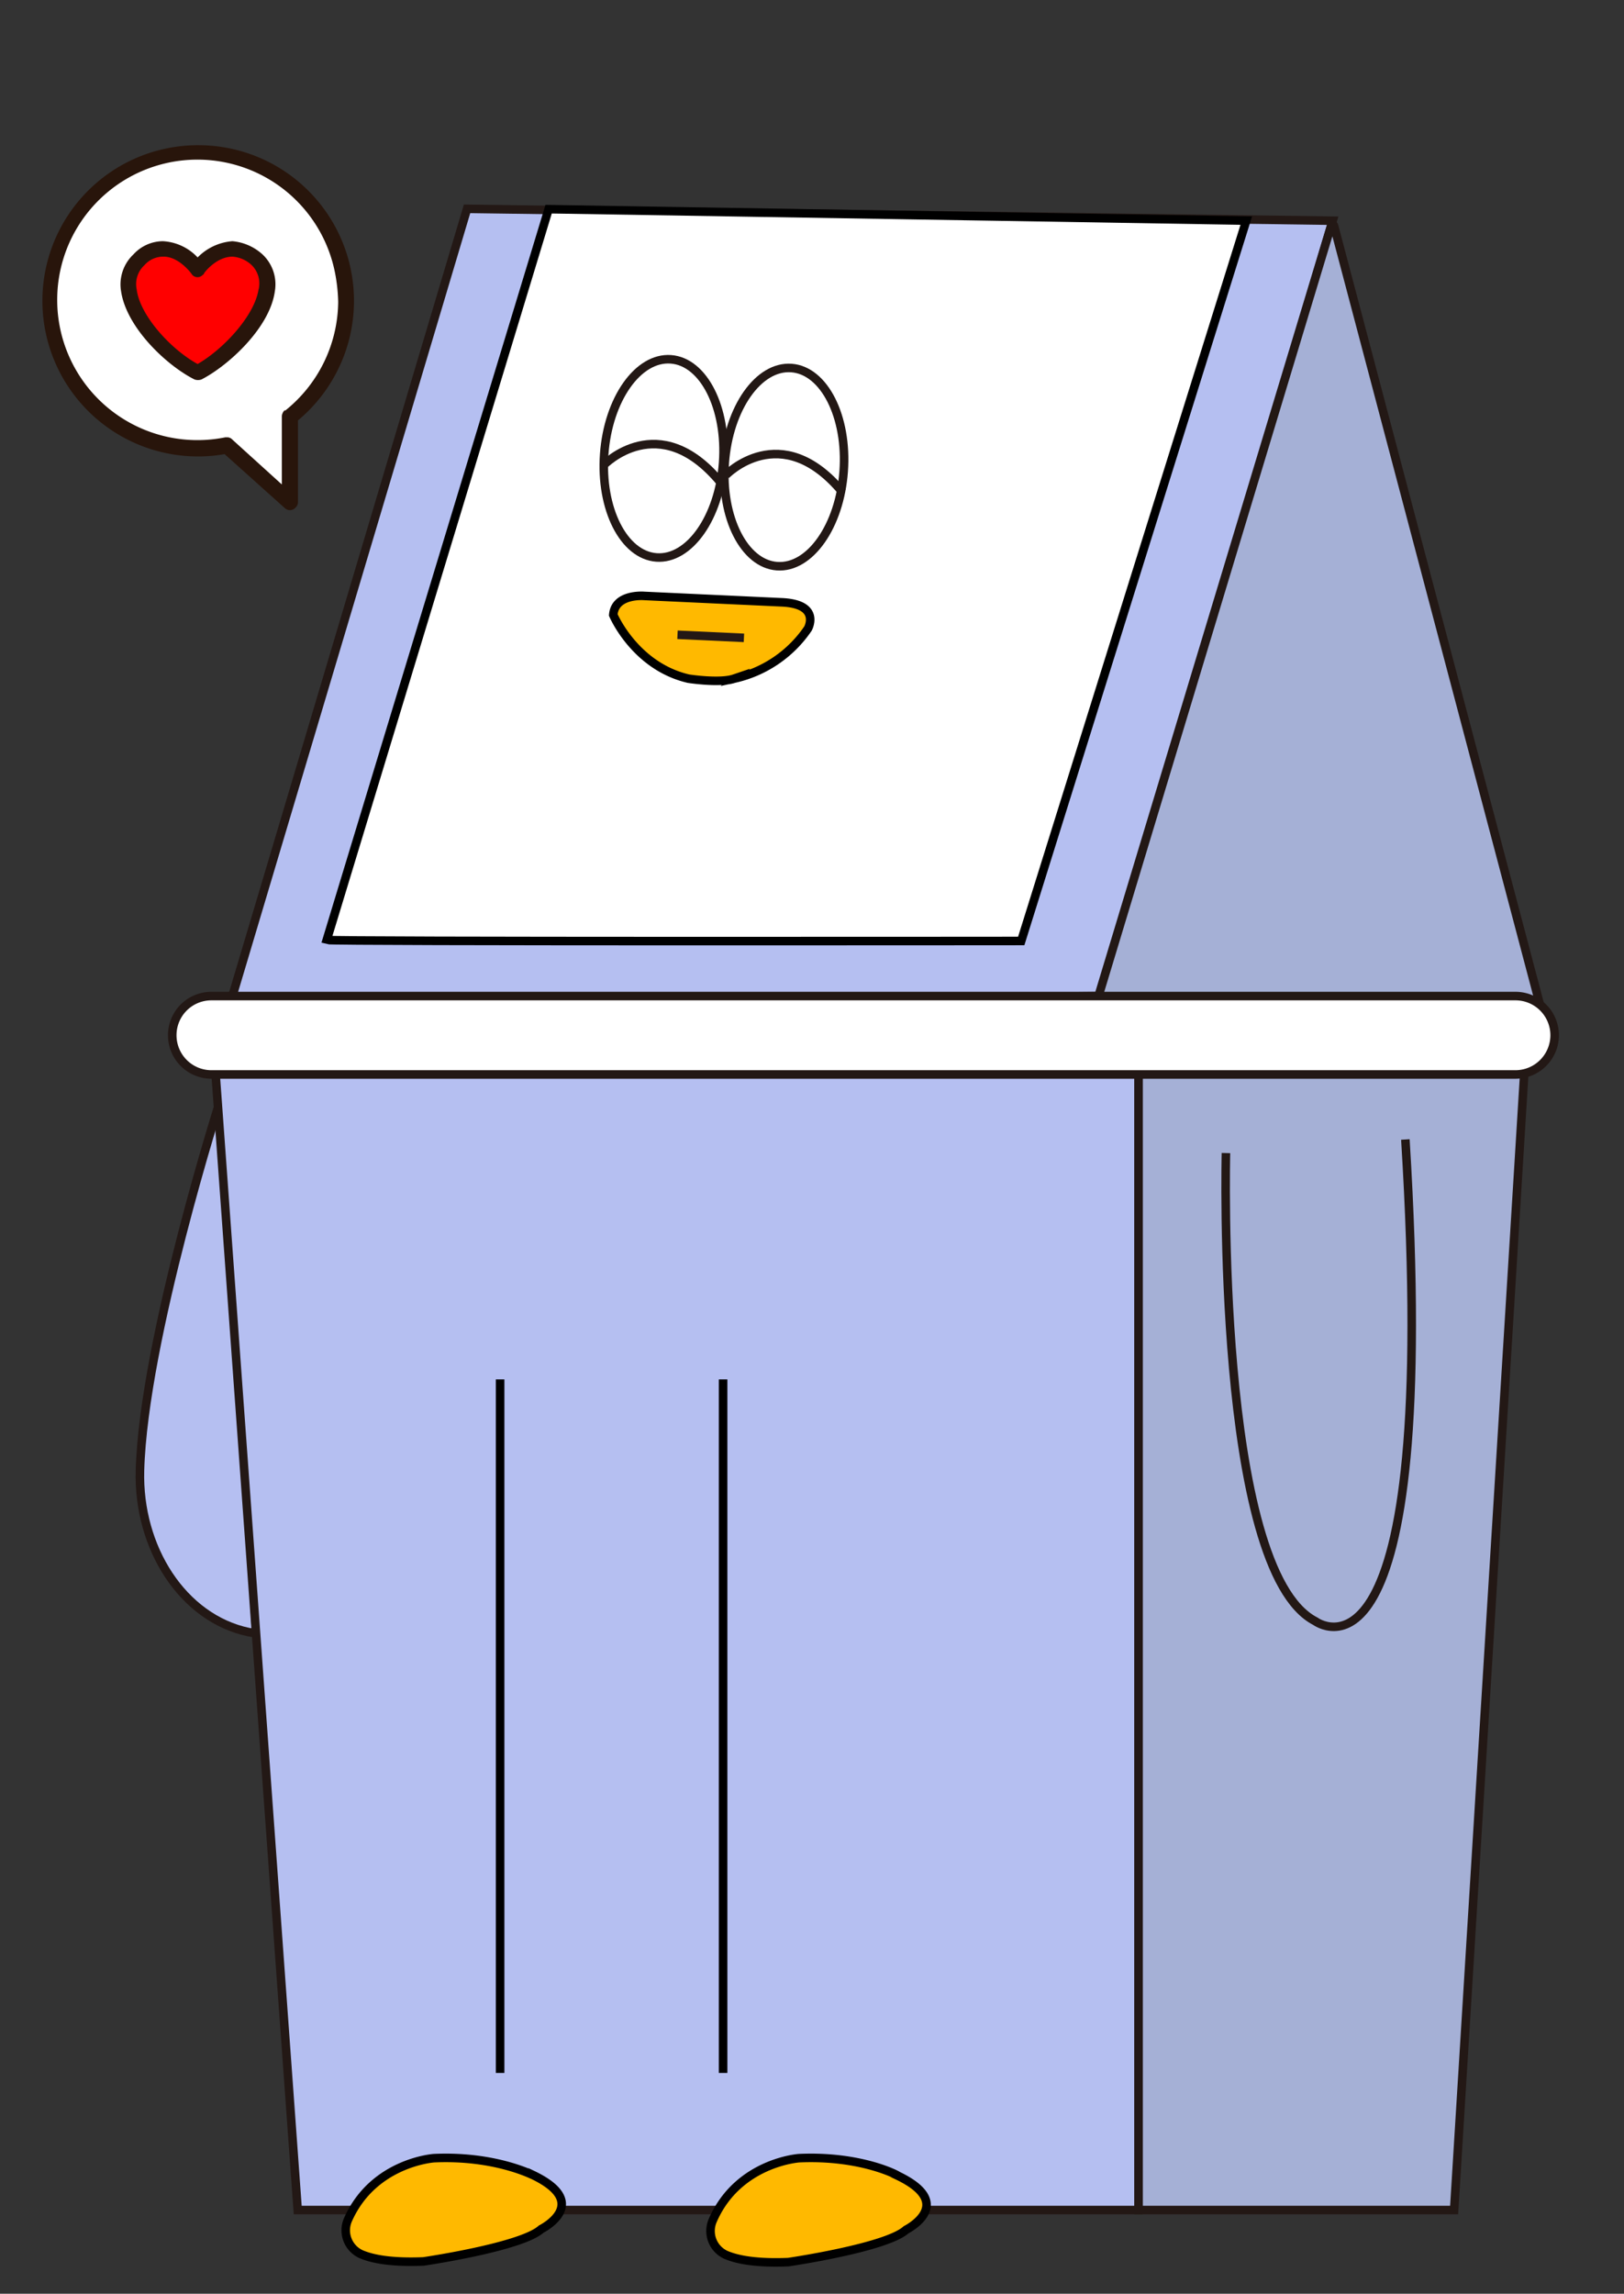 <svg id="레이어_1" data-name="레이어 1" xmlns="http://www.w3.org/2000/svg" viewBox="0 0 190.16 268.55"><rect x="0" y="0" width="190.16" height="268.55" fill="#333333" stroke="none"/><defs><style>.cls-1{fill:#b5bff1;}.cls-1,.cls-2,.cls-6,.cls-7{stroke:#231815;}.cls-1,.cls-2,.cls-3,.cls-4,.cls-5,.cls-6,.cls-7{stroke-miterlimit:10;}.cls-2{fill:#a5b0d6;}.cls-3,.cls-6{fill:none;}.cls-3,.cls-4,.cls-5{stroke:#000;}.cls-4{fill:#ffb900;}.cls-5,.cls-7,.cls-9{fill:#fff;}.cls-8{fill:red;}.cls-10{fill:#28150b;}</style></defs><title>hwibari_smile_2</title><path class="cls-1" d="M25.89,128.5s-9.08,28.38-9.5,43.65c-.26,9.06,5,17.31,12.73,18.94l.88.15-3.27-52.43Z"/><polygon class="cls-1" points="24.89 120.83 133.32 120.83 133.32 258.75 34.86 258.75 24.89 120.83"/><polygon class="cls-2" points="178.78 120.83 170.27 258.75 133.32 258.75 133.32 120.83 178.78 120.83"/><line class="cls-3" x1="58.56" y1="161.5" x2="58.56" y2="242.7"/><line class="cls-3" x1="84.67" y1="161.5" x2="84.67" y2="242.7"/><path class="cls-4" d="M93.56,252.68s-7.11.48-10.08,7.24A3.07,3.07,0,0,0,85,264c1.38.59,3.63,1,7.3.85,0,0,11.46-1.67,13.8-3.79,0,0,6-3-1-6.34C105.13,254.68,100.79,252.35,93.56,252.68Z"/><path class="cls-4" d="M50.81,252.68s-7.11.48-10.08,7.24a3.07,3.07,0,0,0,1.55,4c1.38.59,3.63,1,7.3.85,0,0,11.46-1.67,13.8-3.79,0,0,6-3-1-6.34C62.38,254.68,58,252.35,50.81,252.68Z"/><polygon class="cls-1" points="54.69 24.45 156.05 25.84 129.04 116.62 26.91 117.64 54.69 24.45"/><path class="cls-5" d="M38.26,110.05c.58.2,81.32.12,81.32.12l26.35-84.34L64.24,24.49Z"/><ellipse class="cls-6" cx="77.71" cy="53.67" rx="11.63" ry="6.98" transform="translate(18.57 127.3) rotate(-85.86)"/><ellipse class="cls-6" cx="91.83" cy="54.69" rx="11.63" ry="6.98" transform="translate(30.65 142.33) rotate(-85.86)"/><path class="cls-6" d="M70.7,54.45s6.44-6.68,13.65,2"/><path class="cls-6" d="M85,55.62s6.44-6.69,13.65,2"/><path class="cls-2" d="M180.32,117.64,156.21,26.45a.18.18,0,0,0-.35,0l-27.54,91.19Z"/><path class="cls-7" d="M177.45,116.62H24.75a4.58,4.58,0,0,0-4.58,4.59h0a4.59,4.59,0,0,0,4.58,4.59h152.7a4.6,4.6,0,0,0,4.59-4.59h0A4.59,4.59,0,0,0,177.45,116.62Z"/><path class="cls-6" d="M143.55,135s-1.22,48.8,10.46,54.81c0,0,14.72,10.94,10.55-56.4"/><path class="cls-4" d="M91.57,70.52l-16.14-.75S72,69.47,71.81,72c0,0,2.53,6,8.81,7.46,0,0,3.66.57,5.33,0a14.13,14.13,0,0,0,8.66-5.87S96.18,70.74,91.57,70.52Z"/><line class="cls-6" x1="87.11" y1="74.68" x2="79.33" y2="74.32"/><path class="cls-8" d="M22.69,43.44c-3.26-1.81-7.15-6-7.6-9.41a3.86,3.86,0,0,1,1.17-3.62,3.88,3.88,0,0,1,2.81-1.26c2.17,0,3.89,2.17,4,2.35.18-.27,1.81-2.35,4.07-2.35a3.71,3.71,0,0,1,2.8,1.26A3.84,3.84,0,0,1,31.1,34c-.46,3.44-4.34,7.6-7.6,9.41l-.36.18-.45-.18Z"/><path class="cls-9" d="M26.57,52.21A17.31,17.31,0,1,1,40.05,31.77a14.9,14.9,0,0,1,.36,3.44A17.22,17.22,0,0,1,33.9,48.77v10l-7.33-6.6Zm-7.5-23.06a3.73,3.73,0,0,0-2.81,1.26A3.86,3.86,0,0,0,15.09,34c.54,3.89,5.15,8.14,8.05,9.68,3-1.54,7.5-5.79,8.05-9.68a4.26,4.26,0,0,0-4-4.88,5.6,5.6,0,0,0-3.44,1.62l-.63.64-.64-.64a5.36,5.36,0,0,0-3.43-1.62Z"/><path class="cls-10" d="M23.14,17a18.22,18.22,0,1,0,.09,36.44,17.69,17.69,0,0,0,3.07-.27l7.06,6.33a.87.87,0,0,0,1.26-.09.82.82,0,0,0,.27-.63V49.22A18.22,18.22,0,0,0,23.14,17Zm10.22,31a1.11,1.11,0,0,0-.36.72v8l-5.79-5.25a.82.82,0,0,0-.64-.27h-.18A16.42,16.42,0,1,1,39.24,32a20.1,20.1,0,0,1,.36,3.35,16.48,16.48,0,0,1-6.24,12.75Z"/><path class="cls-10" d="M27.21,28.24a6.37,6.37,0,0,0-4.07,1.9,6,6,0,0,0-4.07-1.9,4.7,4.7,0,0,0-3.44,1.54,4.83,4.83,0,0,0-1.45,4.34c.64,4.25,5.34,8.68,8.6,10.31a1.25,1.25,0,0,0,.81,0c3.17-1.63,8-6.06,8.59-10.31a4.8,4.8,0,0,0-1.45-4.34,6,6,0,0,0-3.52-1.54Zm3.07,5.61c-.45,3.07-4.07,7-7.14,8.77C20,40.9,16.36,36.92,16,33.85a3,3,0,0,1,.91-2.8,2.91,2.91,0,0,1,2.26-1c1.81,0,3.25,2,3.25,2a.82.82,0,0,0,1.27.18c.09-.09.18-.09.18-.18s1.45-2,3.35-2a3.64,3.64,0,0,1,2.26,1,3,3,0,0,1,.81,2.8Z"/></svg>